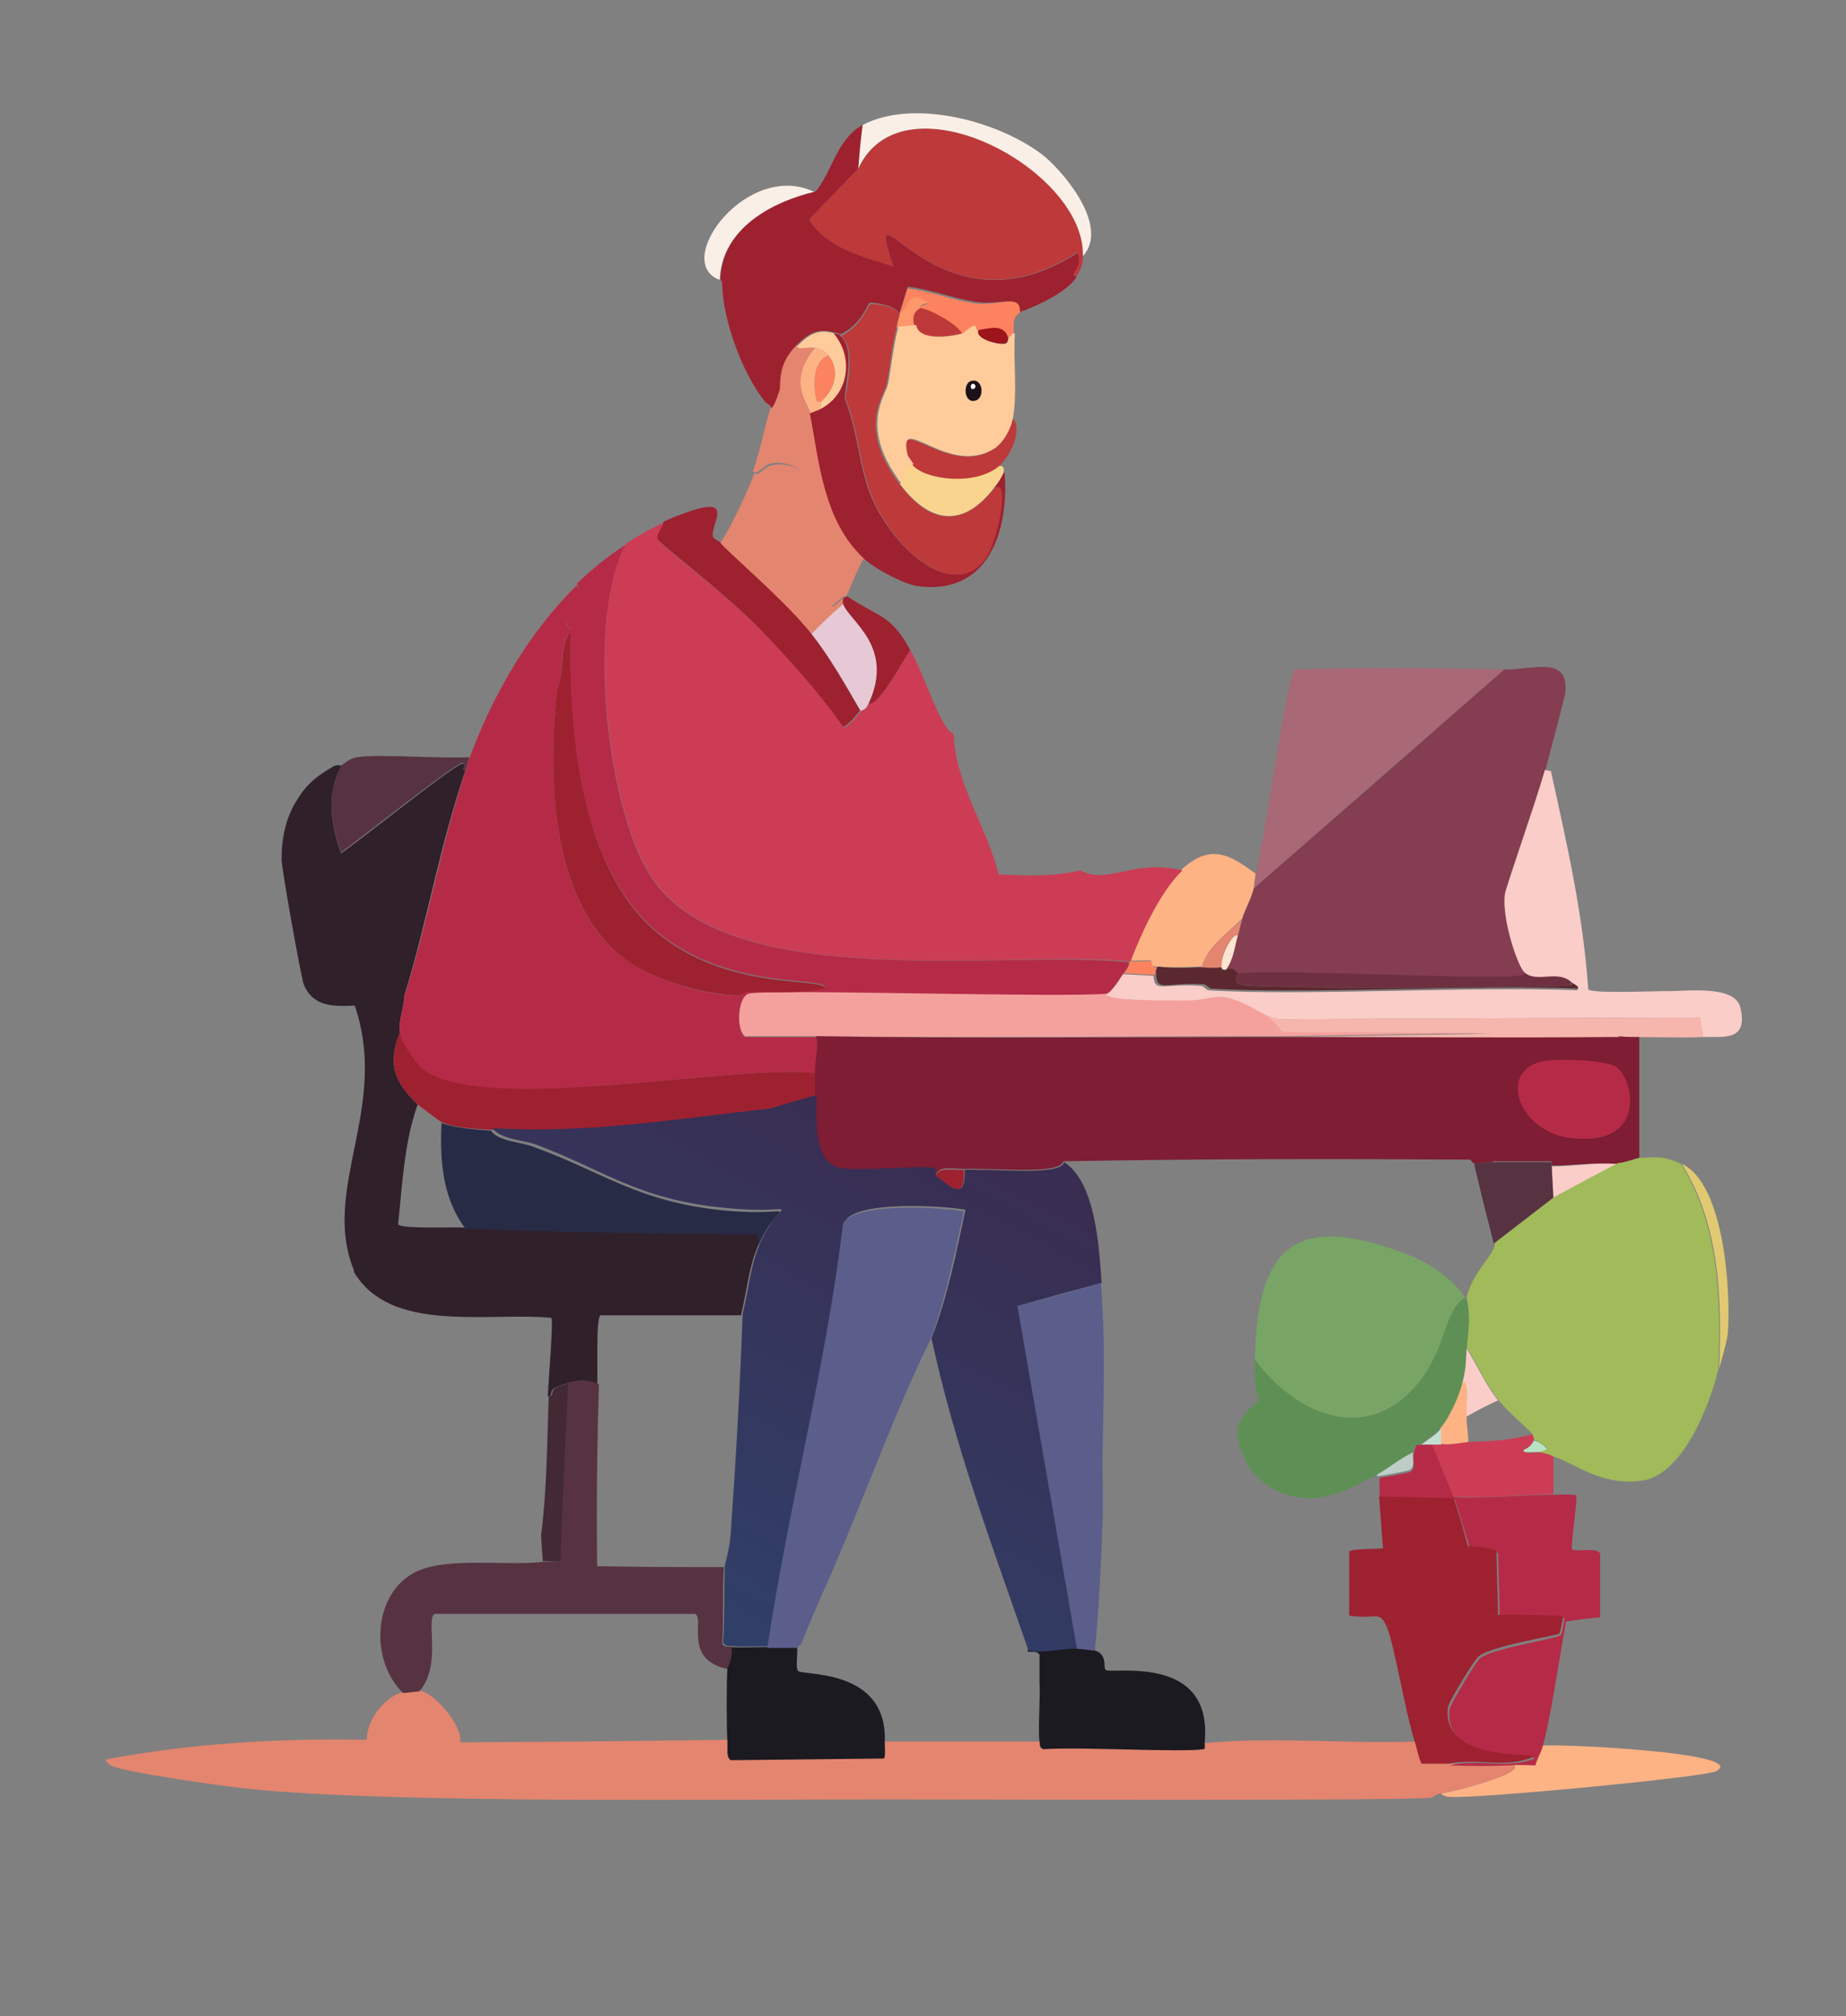 <?xml version="1.0" encoding="utf-8"?>
<!-- Generator: Adobe Illustrator 28.0.0, SVG Export Plug-In . SVG Version: 6.00 Build 0)  -->
<svg version="1.1" id="Layer_1" xmlns="http://www.w3.org/2000/svg" xmlns:xlink="http://www.w3.org/1999/xlink" x="0px" y="0px"
	 viewBox="0 0 217 237" style="enable-background:new 0 0 217 237;" xml:space="preserve">
<rect x="0" y="0" width="217" height="237" fill="#808080" stroke="none"/>
<style type="text/css">
	.st0{display:none;}
	.st1{display:inline;fill:#C3AFB0;}
	.st2{display:inline;fill:#FACDC8;}
	.st3{fill:#FEB384;}
	.st4{fill:#E4856F;}
	.st5{fill:#FACDC8;}
	.st6{fill:#843D51;}
	.st7{fill:#A86876;}
	.st8{fill:#6E3040;}
	.st9{fill:#5B2830;}
	.st10{fill:#F6B6AD;}
	.st11{fill:#573342;}
	.st12{fill:#F4A19E;}
	.st13{fill:#7E1D33;}
	.st14{fill:#B52B47;}
	.st15{fill:#2F202A;}
	.st16{fill:#432934;}
	.st17{fill:#FD8360;}
	.st18{fill:#FCE4D0;}
	.st19{fill:#B7E3C3;}
	.st20{fill:#CC3C55;}
	.st21{fill:#9E2130;}
	.st22{fill:#BECDC6;}
	.st23{fill:#A1BA5A;}
	.st24{fill:#E0C970;}
	.st25{fill:#5E9055;}
	.st26{fill:#C1E0D2;}
	.st27{fill:#78A565;}
	.st28{fill:#FAEFE7;}
	.st29{fill:#1B1A20;}
	.st30{fill:url(#SVGID_1_);}
	.st31{fill:#272B46;}
	.st32{fill:#5B5E8B;}
	.st33{fill:#FFCB9A;}
	.st34{fill:#E7C9D5;}
	.st35{fill:#BE393A;}
	.st36{fill:#F8D48F;}
	.st37{fill:#FE9769;}
	.st38{fill:#9E141B;}
	.st39{fill:#1D1119;}
	.st40{fill:#FFFAFF;}
</style>
<g>
	<g id="Background_00000129195940191903644910000013263600251531519664_" class="st0">
		<path class="st1" d="M231-8.2c0,119.6,0,119.6,0,239.1c-119.6,0-119.6,0-239.1,0c0-119.6,0-119.6,0-239.1
			C111.5-8.2,111.5-8.2,231-8.2z"/>
		<path class="st2" d="M84.8,33.6c0.2,4.2,2.5,10.5,5.1,13.8c-19.9,8.2-37.3,19.5-44.6,40.7c-0.6,0.6-3.7,0.3-5.5,1.1
			c-0.8,0.3-0.8,0.9-0.8,0.9c-1.7,1.1-2.9,2-4,3.7c-1-0.3-2.3,4.3-2.3,5c-0.2,2,0.8,8.3,1.6,10.5c0.1,0.6-0.9,0.2-0.9,0.5
			c-0.1,1.5,1.4,16,1.4,19.8c0.4,2.4,3.4,11.2,5.4,12.4c-0.5,1.9,0.1,7.2,1.4,7.1c0,0.1,0,0.2,0,0.2c0,0.1-0.8,0-0.7,1.1
			c0,0.4,2.4,5.9,2.8,6.5c6.1,10.3,19.6,12.2,20.1,13.3c-0.2,5-0.2,5-0.5,9.9c-1.9-0.9-13-10-15.1-11.9
			c-11.7-10.8-25.1-31.6-26.7-47.5c-1-9.2,0.1-19.1,2.3-28c1.1-4.6,5-12.9,3.3-12.7c3-5.5,3-5.5,6.1-11.1
			C44.8,51.7,63.7,35.9,84.8,33.6z"/>
		<path class="st2" d="M195.5,116.5c-1.2,0-8.3,0.3-8.6-0.4c-0.6-8.8-2.5-17.1-4.4-25.7c-0.4-0.1-0.4-0.1-0.7-0.1
			c0.4-1.5,2.3-8.5,2.3-9c0.4-4.5-4.2-2.6-7.2-2.7c-8.2-0.2-16.4-0.3-24.6,0c-0.1,0.1-0.2,0.8-0.4,1.2c-1.9-3,9.1-1,13.8-1.8
			c-11.8-9.9-30.5-21.3-45.9-23c-1.6-0.2-1.2,0.5-1.5,0.5c-0.1,0-0.2,0-0.2,0c-0.1,0,0.3-0.9-0.7-0.7c1.5-1.1,3-4.5,1.6-5.8
			c0.6-3,0-6.7,0.2-9.8c0.1-0.7-0.2-1.4,0.2-2.1c13.1,1.6,26.3,5,37.5,12.1C179.7,68.5,196.6,84.3,195.5,116.5z"/>
		<path class="st2" d="M63.4,180.3c0,0-0.1,0.3,0.2,0.2c0.1,1.5,0.1,1.5,0.2,3c-4.8,0.5-12.1-0.8-15.6,1.6c-3.5-4.2-8-7.4-11.4-11.6
			c-11.7-14.5-15.8-34.3-16.6-52.5c-0.6-15.4,0.4-26.8,7-41c1.7-0.1-2.1,8.2-3.3,12.7c-2.2,8.9-3.3,18.9-2.3,28
			c1.7,15.9,15,36.7,26.7,47.5C50.4,170.3,61.5,179.4,63.4,180.3z"/>
		<path class="st2" d="M90,47.4c0,0,0.6,0.3,0.7,0.7c-0.8,2.5-1.2,5-2.1,7.5c-0.9,2.4-2.7,6.2-4,8.2c0,0-0.7-0.4-0.7-0.6
			c-0.3-1.8,3.4-5.7-5.8-1.8c-2.2,0.9-2.6,1.3-4.4,2.6c-2.2,1.5-4,2.8-5.8,4.7c-5.6,5.5-9.9,12.9-12.6,20.3
			c-3.6,0.3-10.5-0.4-13.2,0c-0.9,0.1-1.7,0.9-1.8,0.9c-0.2,0.1-0.7-0.2-1.2,0.2c0.1,0,0-0.6,0.8-0.9c1.8-0.8,4.9-0.5,5.5-1.1
			C52.6,66.9,70.1,55.6,90,47.4z"/>
		<path class="st2" d="M41.6,149.4c4.3,7.2,15.7,4.6,23.2,5.4c0.4,0.3-0.3,8.2-0.4,9.3c-0.2,5.4-0.2,10.9-0.9,16.3
			c-0.3,0-0.2-0.2-0.2-0.2c0.2-5,0.2-5,0.5-9.9c-0.5-1.1-14-3-20.1-13.3c-0.4-0.7-2.8-6.2-2.8-6.5C40.8,149.5,41.6,149.5,41.6,149.4
			z"/>
		<path class="st2" d="M35.1,93.9c-1.3,2.2-1.9,4.6-1.9,7.1c0,1.1,2.3,13.9,2.6,14.7c1.1,2.7,3.5,2.6,6,2.5c4.1,12-4,21.5-0.1,31.1
			c-1.3,0.1-1.9-5.2-1.4-7.1c-2-1.2-4.9-10-5.4-12.4c0-3.9-1.5-18.4-1.4-19.8c0-0.3,1,0.2,0.9-0.5c-0.8-2.2-1.8-8.5-1.6-10.5
			C32.8,98.2,34.1,93.5,35.1,93.9z"/>
		<path class="st2" d="M151.8,79.9c-0.8,2.1-3,17.7-4.2,22.9c-3.3-2.5-5.5-3.5-8.6-0.5c-5.9-1.4-8.8,1.8-12,0
			c-3.2,0.8-6.3,0.5-9.6,0.5c-1.4-5.6-5.1-10.6-5.3-16.5c-1.7-0.8-3.2-6.5-5.1-9.9c-2.4-4.2-3.5-3.7-7.5-6.3
			c0.2-0.2,1.5-3.7,2.1-4.4c1.2,1.1,4.8,3.1,6.4,3.3c8.3,1.1,10.6-6.5,10.2-13.3c0.3,0,0-0.6,1.5-0.5c15.4,1.7,34.1,13.1,45.9,23
			C160.9,78.9,149.9,76.8,151.8,79.9z"/>
		<path class="st1" d="M162.1,173.5c-0.1,0.7,0,1.6,0,2.3c0.1,2.1,0.3,4.2,0.5,6.3c-0.5,0-3.8,0-4,0.4c0,3.7,0,3.7,0,7.5
			c3.3,0.5,3.5-0.8,4.4,1.3c0.7,1.6,2.1,10.2,3.3,13.5c-8.2,0.4-16.6-0.6-24.8,0.2c1.1-10.6-10.9-8.1-11.6-8.6
			c-0.3-0.2,0.4-1.9-1.3-2.3c0.5-4.9,0.8-9.8,0.9-14.7c8.3,0.5,16.3-1.4,24.3-3.3c2.8,0,5.6-1.5,7.9-2.8
			C161.9,173.5,161.9,173.5,162.1,173.5z"/>
		<path class="st1" d="M85.5,196.1c-0.1,1.4-0.1,6.8,0,8.4c-15.7,0.1-15.7,0.1-31.4,0.2c0.4-2.1-3.2-5.8-4.8-6.1
			c2.6-3.1,0.6-8.6,1.8-9.1c15.3,0,15.3,0,30.6,0C82.8,190.1,80.2,195,85.5,196.1z"/>
		<path class="st1" d="M122.2,197.8c0.1,2-0.2,6,0,7c-9.1,0-9.1,0-18.2,0c0.4-8.8-9.7-7.8-10.2-8.4c-0.3-0.4,0-2.1-0.1-2.8
			c0.2-0.2,0.2-0.2,0.5-0.5c2.6,2,16.1,6.1,18.1,6.3C116.8,199.8,118.1,197.4,122.2,197.8z"/>
		<path class="st2" d="M173.3,136.8c1.2,4.7,1.2,4.7,2.3,9.3c0.4,1.1-2.8,3.7-3.3,6.5c-0.3,0-0.2-0.2-0.2-0.2
			c-1.8-2.7-5-4.5-8.1-5.6c-12.8-4.6-16.4,0.6-16.7,12.8c0,1.6-0.2,3.3,0.5,4.8c-2.4,2.2-3.2,3.2-1.9,6.4c-3.5-3.4,2.9-6.7,1.1-7.7
			c-0.7-0.4-14.2,0.5-16.3-0.2c-1.5,0.4,0.3,7.8-1.1,8.6c0.1-6.9,0.4-13.9-0.2-20.8c-0.4-4.2-0.8-11.8-4.4-14.2
			c15.9-0.4,31.8-0.3,47.8-0.2C172.8,136.4,173.1,136.8,173.3,136.8z"/>
		<path class="st1" d="M176.1,164.6c1.2,1.5,2.7,2.6,4,4c-2.5,0.7-4.9,0.8-7.5,0.9c0-1-0.2-2-0.2-3
			C174.3,165.6,174.3,165.6,176.1,164.6z"/>
		<path class="st2" d="M87.2,154.6c-0.3,8.6-0.9,17.2-1.4,25.8c-0.1,1.8-0.7,3.7-0.7,3.9c-7.5-0.1-7.5-0.1-14.9-0.1
			c-0.1-7.1,0-14.2,0.2-21.4c0-1.2-0.3-7.9,0.4-8.2C78.9,154.6,78.9,154.6,87.2,154.6z"/>
		<path class="st2" d="M51.9,131.9c-0.2,4.3,0.1,8.8,2.8,12.4c-1.3-0.1-7.6,0.3-7.9-0.4c0.5-4.7,0.7-9.6,2.3-14.1
			C49.3,130,51.7,131.9,51.9,131.9z"/>
		<path class="st2" d="M146,170.9c1.3,3.3,4.4,5.2,7.9,5.1c-8,1.9-16,3.8-24.3,3.3c0.1-2.6,0-5.1,0-7.7c1.3-0.8-0.4-8.3,1.1-8.6
			c2.2,0.7,15.6-0.2,16.3,0.2C148.9,164.3,142.5,167.5,146,170.9z"/>
		<path class="st2" d="M120.8,194.3c0.3,0.1,1-0.3,1.4,0.4c0,1,0,2.1,0,3.2c-4-0.4-5.4,2.1-9.9,1.6c-2-0.2-15.5-4.3-18.1-6.3
			c1.1-2.7,2.3-5.5,3.5-8.2c9.6,0.2,9.6,0.2,19.3,0.5C118.5,187,118.9,193.5,120.8,194.3z"/>
		<path class="st2" d="M120.8,194c0,0.1,0,0.1,0,0.2c-1.9-0.8-2.3-7.2-3.9-8.9c-9.6-0.2-9.6-0.2-19.3-0.5
			c3.9-9.1,7.3-18.6,11.7-27.6C112.1,169.9,116.5,182,120.8,194z"/>
	</g>
	<g>
		<g>
			<path class="st3" d="M169.4,210.8c2.5-0.4,10.8-2.7,8.2-3.5c1-0.1,1.9,0,2.9,0c0.1-0.6,0.7-1.6,0.8-2.1c1.1-0.3,24.7,0.8,20.4,3
				c-1.4,0.7-28.6,3.3-31.3,3C170.4,211.3,169.4,211,169.4,210.8z"/>
			<g>
				<path class="st4" d="M85.5,204.5c0.1,1-0.2,1.9,0.4,2.3c9-0.1,9-0.1,18-0.2c0.2-0.2,0.1-1.5,0.1-1.9c9.1,0,9.1,0,18.2,0
					c0.1,0.3-0.1,0.6,0.4,0.9c4.6-0.3,16.1,0.4,18.9,0c0.2,0,0.1-0.7,0.1-0.7c8.2-0.8,16.6,0.1,24.8-0.2c0.3,0.9,0.4,1.8,0.8,2.6
					c1,0,2.1,0,3.2,0c2,0.1,5.2,0.1,7.2,0c2.7,0.8-5.7,3.1-8.2,3.5c-0.7,0.1-1,0.5-1.1,0.5c-3.2,0.4-55.3,0.2-64.2,0.2
					c-19.3,0-57.5,0.5-74.5-1.2c-2.4-0.2-15.3-2-16.6-2.8c-0.3-0.2-0.7-0.6-0.5-0.7c10.1-1.9,20.3-2.5,30.6-2.3
					c0-2.3,2.1-5.1,4.3-5.6c0.2,0,1.8-0.2,1.9-0.2c1.6,0.2,5.1,4,4.8,6.1C69.8,204.7,69.8,204.7,85.5,204.5z"/>
				<path class="st4" d="M48.1,199.9c5.8-0.8,6.3,8.8,1.2,9.1C43.9,209.3,42.9,200.6,48.1,199.9z"/>
			</g>
		</g>
		<path class="st5" d="M190.1,136.8c-3.7,2-3.7,2-7.5,4c-0.1-1.9-0.1-1.9-0.2-3.7C185,137.1,187.6,136.6,190.1,136.8z"/>
		<g>
			<path class="st6" d="M181.7,90.4c-1,3.6-4.6,13.8-4.7,14.6c-0.4,2.8,1.5,8.5,2.3,9.2c-0.5,0,0.2,0.4-0.1,0.5
				c-3.2,0.6-27.2-0.7-33.7-0.2c-0.5-0.7-0.7-0.4-1.4-0.5c0.9-1.2,1-2.6,1.4-4c0.2-0.6,0.3-1.3,0.5-1.9c0.4-1.3,1.1-2.4,1.4-3.7
				c14.7-12.8,14.7-12.8,29.4-25.7c3,0.1,7.7-1.8,7.2,2.7C184,81.8,182.1,88.8,181.7,90.4z"/>
			<path class="st7" d="M176.8,78.7c-14.7,12.8-14.7,12.8-29.4,25.7c0.1-0.3,0.1-1,0.2-1.6c1.2-5.2,3.4-20.8,4.2-22.9
				c0.1-0.4,0.2-1.1,0.4-1.2C160.4,78.4,168.6,78.5,176.8,78.7z"/>
			<path class="st8" d="M185,115.3c-0.8-0.1-0.1,0.4-0.4,0.5c-1.6,0.3-29.3,0.4-33.2,0.2c-5-0.2-6.9,0.1-6-1.6
				c6.6-0.5,30.6,0.9,33.7,0.2c0.3-0.1-0.4-0.4,0.1-0.5C180.9,115.5,183.3,113.7,185,115.3z"/>
			<path class="st9" d="M141.3,113.7c1.5,0.1,2.2,0,2.3,0c0,0-0.2,0.2,0.5,0.2c0.7,0,0.9-0.2,1.4,0.5c-1,1.8,1,1.4,6,1.6
				c3.8,0.2,31.5,0.1,33.2-0.2c0.3-0.1-0.5-0.6,0.4-0.5c0.2,0.2,0.9,0.4,0.6,0.9c-12.6-0.5-32.1,0.7-43.4,0c0,0-0.7-0.5-0.7-0.5
				c-4.5-0.3-5.6,1-5.7-1.2c0-0.4,0-0.6,0.2-0.9C138.4,113.9,140.8,113.7,141.3,113.7z"/>
		</g>
		<g>
			<path class="st5" d="M195.5,116.5c2.3,0.1,8.5-0.9,9.1,2c0.9,4-2.1,3.3-4.4,3.4c-0.2-1.2-0.2-1.2-0.4-2.3
				c-24.8,0.1-24.8,0.1-49.5,0.2c-0.9-0.2-0.9-0.2-1.8-0.5c-6-3.4-5.1-1.5-9.7-1.6c-3.2-0.1-9.5-0.1-8.8-0.9
				c0.5-0.1,1.5-1.8,1.9-2.3c1.9,0.1,1.9,0.1,3.7,0.2c0.1,2.1,1.2,0.8,5.7,1.2c0,0,0.7,0.5,0.7,0.5c11.3,0.7,30.8-0.5,43.4,0
				c0.4-0.5-0.4-0.7-0.6-0.9c-1.7-1.6-4.1,0.1-5.6-1.2c-0.8-0.7-2.7-6.4-2.3-9.2c0.1-0.8,3.7-11,4.7-14.6c0.4,0.1,0.4,0.1,0.7,0.1
				c1.9,8.6,3.8,16.9,4.4,25.7C187.2,116.8,194.3,116.5,195.5,116.5z"/>
			<path class="st10" d="M200.2,121.9c-2.5,0.1-5,0-7.5,0c-0.8,0-1.6,0-2.3,0c-13.2,0.1-26.3,0-39.5,0c12.1-0.2,12.1-0.2,24.3-0.4
				c-12.2-0.1-12.2-0.1-24.4-0.1c-0.7-0.7-1.4-1.6-2.2-2.1c0.9,0.2,0.9,0.2,1.8,0.5c24.8-0.1,24.8-0.1,49.5-0.2
				C200,120.7,200,120.7,200.2,121.9z"/>
			<path class="st11" d="M175.4,136.6c2.3,0,4.6,0,6.9,0c0.2,0,0.1,0.5,0.1,0.5c0.1,1.9,0.1,1.9,0.2,3.7c-3.5,2.7-3.5,2.7-7,5.4
				c-1.2-4.7-1.2-4.7-2.3-9.3C173.4,136.8,173.6,136.6,175.4,136.6z"/>
			<path class="st12" d="M130.1,116.7c-0.7,0.9,5.6,0.9,8.8,0.9c4.6,0.1,3.7-1.8,9.7,1.6c0.8,0.5,1.6,1.4,2.2,2.1
				c12.2,0.1,12.2,0.1,24.4,0.1c-12.1,0.2-12.1,0.2-24.3,0.4c-18.3,0-36.6,0.2-54.9,0c-2.8,0-5.6,0-8.4,0c-1.2-0.8-1-4.7,0.4-5.1
				C90,116.1,124.5,117.2,130.1,116.7z"/>
			<g>
				<path class="st13" d="M150.9,121.9c13.2,0,26.3,0.1,39.5,0c0,0.2,0.1,0.4-0.1,0.5c-1.5,0.3-11.7-0.3-14.9,0
					c0.1,7.1,0.1,7.1,0.1,14.2c-1.8,0-2,0.2-2.1,0.2c-0.3,0-0.5-0.5-0.6-0.5c-15.9-0.1-31.8-0.1-47.8,0.2c-0.4,1.6-7.5,0.8-11.7,0.9
					c-1.4,0-2.9-0.4-3.3,0.7c0,0,0.1-0.6-0.4-0.7c-1.1-0.4-9,0.4-11,0c-3.4-0.7-2.9-5.8-2.9-8.6c0-0.9,0-1.9,0-2.8
					c0-1.3,0.5-2.8,0.2-4.2C114.3,122.1,132.6,121.9,150.9,121.9z"/>
				<g>
					<path class="st13" d="M192.7,121.9c0,7.1,0,7.1,0,14.2c-0.4,0-1.8,0.6-2.6,0.7c-2.6-0.2-5.2,0.2-7.7,0.2c0,0,0.1-0.5-0.1-0.5
						c-2.3,0-4.6,0-6.9,0c-0.1-7.1-0.1-7.1-0.1-14.2c3.3-0.3,13.5,0.3,14.9,0c0.2,0,0.1-0.3,0.1-0.5
						C191.2,121.9,191.9,121.9,192.7,121.9z"/>
					<path class="st14" d="M181.6,124.7c1.5-0.3,7.2-0.1,8.4,0.7c2.1,1.5,3.6,9.3-5.1,8.4C178.4,133.2,175.9,125.6,181.6,124.7z"/>
				</g>
			</g>
		</g>
		<g>
			<path class="st15" d="M54.7,90.6c-3,8.7-4.5,17.8-7.2,26.5c0,1.5-0.7,2.7-0.5,4.3c-1.5,3.6-0.6,5.9,2.1,8.4
				c-1.6,4.5-1.8,9.4-2.3,14.1c0.3,0.6,6.7,0.3,7.9,0.4c11.5,0.5,23,0.6,34.4,0.7c0.1,0.6,0.1,0.6,0.1,1.2c-1.2,2.7-1.4,5.6-2.1,8.4
				c-8.2,0-8.2,0-16.5,0c-0.6,0.3-0.3,7-0.4,8.2c-1.2-0.7-2.2-0.6-3.5-0.2c-2.9,0.8-1.3,1.2-2.3,1.6c0-1.2,0.7-9.1,0.4-9.3
				c-7.5-0.7-18.9,1.9-23.2-5.4c0-0.1,0-0.2,0-0.2c-3.9-9.6,4.2-19.1,0.1-31.1c-2.4,0.1-4.9,0.2-6-2.5c-0.3-0.8-2.6-13.6-2.6-14.7
				c0-2.5,0.5-5,1.9-7.1c1.1-1.8,2.3-2.7,4-3.7c0.5-0.4,1-0.2,1.2-0.2c-1.9,3.1-1.3,7-0.1,10.3c1.8-1.2,13.4-10.5,14.2-10.5
				C55,89.6,54.1,90.5,54.7,90.6z"/>
			<g>
				<path class="st11" d="M70.4,162.7c-0.2,7.1-0.3,14.2-0.2,21.4c7.5,0.1,7.5,0.1,14.9,0.1c-0.2,2.7,0,6.2-0.2,9
					c0.3,0.5,0.7,0.3,1.2,0.4c0.2,1.2-0.5,2.4-0.5,2.6c-5.4-1.1-2.7-6-3.9-6.5c-15.3,0-15.3,0-30.6,0c-1.1,0.5,0.9,6-1.8,9.1
					c-0.1,0-1.7,0.2-1.9,0.2c-3.7-3.5-3.7-10.8,0.7-13.8c3.5-2.4,10.9-1.1,15.6-1.6c0.5-0.1,1.9,0.2,2.1-0.4
					c0.5-10.3,0.5-10.3,0.9-20.7C68.2,162.2,69.1,162.1,70.4,162.7z"/>
				<path class="st16" d="M63.8,183.5c-0.1-1.5-0.1-1.5-0.2-3c0.7-5.4,0.7-10.9,0.9-16.3c1-0.4-0.5-0.9,2.3-1.6
					c-0.5,10.3-0.5,10.3-0.9,20.7C65.7,183.7,64.4,183.5,63.8,183.5z"/>
			</g>
			<path class="st11" d="M55.2,89c-0.2,0.5-0.3,1.1-0.5,1.6c-0.6-0.1,0.3-1-0.4-0.9c-0.9,0.1-12.5,9.3-14.2,10.5
				c-1.2-3.3-1.8-7.1,0.1-10.3c0.1,0,0.9-0.8,1.8-0.9C44.7,88.6,51.6,89.2,55.2,89z"/>
		</g>
		<g>
			<path class="st17" d="M136,113.7c-0.2,0.3-0.2,0.5-0.2,0.9c-1.9-0.1-1.9-0.1-3.7-0.2c0.3-0.4,0.7-0.8,0.7-1.4c0.1,0,0.2,0,0.2,0
				c0.8,0.1,1.6-0.1,2.5,0C135.6,113.5,135.3,113.7,136,113.7z"/>
			<path class="st3" d="M147.6,102.7c-0.1,0.6-0.2,1.4-0.2,1.6c-0.3,1.3-1,2.4-1.4,3.7c-1.6,1.6-4.1,3.3-4.7,5.6
				c-0.6,0-2.9,0.2-5.4,0c-0.7,0-0.3-0.2-0.6-0.7c-0.8-0.1-1.6,0.1-2.5,0c1.2-3.4,3.5-8.2,6.1-10.7
				C142.2,99.2,144.4,100.3,147.6,102.7z"/>
			<path class="st4" d="M145.5,110c-0.6-0.5-2.1,2.3-1.9,3.7c-0.1,0-0.8,0.1-2.3,0c0.5-2.3,3-4,4.7-5.6
				C145.8,108.7,145.7,109.4,145.5,110z"/>
			<path class="st18" d="M145.5,110c-0.4,1.4-0.5,2.8-1.4,4c-0.6,0-0.4-0.2-0.5-0.2C143.4,112.3,145,109.5,145.5,110z"/>
		</g>
		<g>
			<path class="st5" d="M176.1,164.6c-1.9,0.9-1.9,0.9-3.7,1.9c-0.1-2.2,0.3-4.2-0.5-4c0.5-1.9,0.3-2.6,0.5-4
				C173.7,160.6,174.6,162.7,176.1,164.6z"/>
			<path class="st19" d="M181,170.7c-0.4-0.1-1.7,0.1-1.9-0.1c-0.2-0.3,0.7-0.2,1.2-1.3c0.1,0.1,1,0.2,1.6,1.1
				C181.5,170.5,181.5,170.5,181,170.7z"/>
			<g>
				<path class="st14" d="M167,169.8c0.7,0,0.7,0,1.4,0c1.2,3,1.2,3,2.5,6.1c0.8,0.4,10-0.3,11.8-0.2c0.4,0,2.4-0.1,2.6,0.1
					c0.1,1-0.7,6-0.5,6.3c0.3,0.4,2.9-0.3,3.3,0.5c0,3.7,0,3.7,0,7.5c-2,0.2-2,0.2-4,0.5c-0.7,3.7-1.9,11.9-2.8,14.8
					c-0.1,0.5-0.7,1.5-0.8,2.1c-1,0-2-0.1-2.9,0c-2,0.1-5.2,0.1-7.2,0c3.3-0.8,6.9,0.5,10-0.8c0-0.7-10.8,0.7-10-5.8
					c0.1-0.6,3.1-5.6,3.6-6c1.6-1.2,9.1-2.3,9.5-2.7c0.1-0.1,0.4-1.9,0.4-2c-0.3-0.2-6.6-0.2-7.6-0.2c-0.1-3.7-0.1-3.7-0.2-7.4
					c-0.1-0.3-2.8-0.6-3.3-0.6c-0.9-2.9-0.9-2.9-1.8-5.8c-4.4-0.1-4.4-0.1-8.8-0.2c0-0.7-0.1-1.6,0-2.3c0.2,0,3.5-0.6,3.6-0.7
					c0.7-0.4,0.2-1.5,0.4-2.1C166.5,169.2,166.7,170,167,169.8z"/>
				<path class="st20" d="M180.1,168.6c0.3,0.3,0.2,0.7,0.2,0.7c-0.5,1.1-1.4,1-1.2,1.3c0.2,0.3,1.5,0.1,1.9,0.1
					c1.5,0.2,1.5,0.4,1.6,0.5c0,2.2,0,2.2,0,4.4c-1.8,0-11,0.7-11.8,0.2c-1.2-3-1.2-3-2.5-6.1c0.5,0,0.5,0,0.9,0
					c1.1,0.2,2.2-0.2,3.3-0.2C175.2,169.4,177.6,169.3,180.1,168.6z"/>
				<path class="st21" d="M170.3,207.3c-1,0-2.1,0-3.2,0c-0.4-0.8-0.5-1.7-0.8-2.6c-1.1-3.4-2.5-11.9-3.3-13.5c0.5-0.1,0-1,0.4-1.2
					c0.5-0.4,11.2-0.3,12.7-0.2c1,0,7.3,0,7.6,0.2c0.1,0-0.3,1.9-0.4,2c-0.4,0.3-7.9,1.4-9.5,2.7c-0.5,0.4-3.5,5.3-3.6,6
					c-0.7,6.5,10.1,5.2,10,5.8C177.2,207.9,173.6,206.6,170.3,207.3z"/>
				<path class="st21" d="M176.1,189.8c-1.6,0-12.2-0.1-12.7,0.2c-0.3,0.2,0.1,1.1-0.4,1.2c-0.9-2-1.1-0.8-4.4-1.3
					c0-3.7,0-3.7,0-7.5c0.1-0.4,3.5-0.3,4-0.4c3.3-0.1,6.6,0.1,9.9,0.2c0.2,0,0.1-0.5,0.1-0.5c0.5,0,3.1,0.3,3.3,0.6
					C176,186.2,176,186.2,176.1,189.8z"/>
				<path class="st21" d="M172.6,181.9c0,0,0.1,0.5-0.1,0.5c-3.3-0.1-6.6-0.3-9.9-0.2c-0.2-2.1-0.3-4.2-0.5-6.3
					c4.4,0.1,4.4,0.1,8.8,0.2C171.8,179,171.8,179,172.6,181.9z"/>
			</g>
			<path class="st22" d="M166.1,170.7c-0.1,0.6,0.3,1.7-0.4,2.1c-0.2,0.1-3.4,0.7-3.6,0.7c-0.2,0-0.3,0-0.2-0.2
				C163.3,172.5,164.6,171.4,166.1,170.7z"/>
			<path class="st3" d="M172.4,166.5c0,1,0.2,2,0.2,3c-1.1,0.1-2.2,0.4-3.3,0.2c0-0.9,0-0.9,0-1.9c1-1.1,2.2-3.9,2.6-5.4
				C172.7,162.3,172.3,164.2,172.4,166.5z"/>
			<g>
				<g>
					<path class="st23" d="M192.7,136.1c2.3-0.1,3-0.2,4.9,0.7c4.5,7.3,4.7,15.8,4.4,24.1c-0.9,4-4.1,12.3-8.8,13.1
						c-4.9,0.8-8-2-10.6-2.8c-0.1,0-0.1-0.2-1.6-0.5c0.5-0.2,0.5-0.2,0.9-0.4c-0.6-0.8-1.6-1-1.6-1.1c0,0,0-0.4-0.2-0.7
						c-1.3-1.3-2.8-2.5-4-4c-1.5-1.9-2.4-4-3.7-6.1c0.2-1.9,0.5-3.9,0-5.8c0.5-2.9,3.6-5.5,3.3-6.5c3.5-2.7,3.5-2.7,7-5.4
						c3.7-2,3.7-2,7.5-4C190.9,136.7,192.3,136.2,192.7,136.1z"/>
					<path class="st24" d="M202.1,160.9c0.3-8.3,0.1-16.8-4.4-24.1c5,2.3,5.8,15,5.4,20C202.9,158.2,202.4,159.6,202.1,160.9z"/>
				</g>
				<g>
					<path class="st25" d="M172.2,152.5c0,0-0.1,0.3,0.2,0.2c0.5,1.9,0.2,3.9,0,5.8c-0.1,1.4,0,2.1-0.5,4c-0.3,1.5-1.6,4.3-2.6,5.4
						c-0.6,0.7-1.6,1.2-2.3,1.9c-0.3,0.3-0.6-0.6-0.9,0.9c-1.5,0.7-2.8,1.8-4.2,2.6c-2.4,1.3-5.2,2.8-7.9,2.8
						c-3.5,0-6.6-1.9-7.9-5.1c-1.3-3.3-0.6-4.2,1.9-6.4c-0.6-1.5-0.5-3.2-0.5-4.8c4.9,6.4,13.1,10.1,19.1,2.9
						C169.9,158.6,169.7,154.1,172.2,152.5z"/>
					<path class="st26" d="M169.4,169.8c-0.5,0-0.5,0-0.9,0c-0.7,0-0.7,0-1.4,0c0.7-0.6,1.7-1.1,2.3-1.9
						C169.4,168.8,169.4,168.8,169.4,169.8z"/>
					<path class="st27" d="M172.2,152.5c-2.5,1.6-2.2,6.2-5.6,10.2c-6.1,7.2-14.3,3.5-19.1-2.9c0.3-12.2,3.9-17.4,16.7-12.8
						C167.1,147.9,170.4,149.8,172.2,152.5z"/>
				</g>
			</g>
		</g>
		<g>
			<path class="st28" d="M95.8,22.6c-5.1,1.2-11,4.3-11.2,10.3C78.9,30.8,87.9,18.7,95.8,22.6z"/>
			<g>
				<path class="st29" d="M90.2,193.6c1.2,0,2.3,0,3.5,0c0.1,0.7-0.2,2.4,0.1,2.8c0.5,0.6,10.6-0.4,10.2,8.4c0,0.4,0.1,1.7-0.1,1.9
					c-9,0.1-9,0.1-18,0.2c-0.6-0.4-0.3-1.4-0.4-2.3c-0.1-1.6-0.1-7,0-8.4c0-0.1,0.7-1.4,0.5-2.6C86.7,193.7,89.2,193.6,90.2,193.6z"
					/>
				<path class="st29" d="M128.7,194c1.6,0.5,0.9,2.1,1.3,2.3c0.7,0.5,12.7-2,11.6,8.6c0,0,0.1,0.7-0.1,0.7
					c-2.8,0.4-14.3-0.3-18.9,0c-0.5-0.3-0.3-0.6-0.4-0.9c-0.2-1,0.1-5,0-7c0-1,0-2.1,0-3.2c-0.4-0.6-1.1-0.2-1.4-0.4
					c0-0.1,0-0.1,0-0.2c1.9,0.3,4-0.3,5.8-0.2C126.9,193.8,128.6,194,128.7,194z"/>
			</g>
			<g>
				<path class="st14" d="M73.6,64c-4.8,8.7-2.3,31.9,3.3,39.6c9.5,13.2,41.3,8,55.8,9.5c0,0.6-0.4,1-0.7,1.4
					c-0.3,0.5-1.4,2.2-1.9,2.3c-5.6,0.5-40.1-0.6-42.1,0c-1.3,0.4-1.5,4.3-0.4,5.1c-2.1-0.3-0.7-3.4-0.9-4.9c0.6,0,1-0.5,1.1-0.5
					c3,0,6.2,0.3,9.2-0.4c-0.1-1.4-10.8,0.4-19.3-6.2c-9.6-7.5-11-24.5-10.6-35.7c0-0.6-0.6-0.6-0.5-1.3c0.6-1.6,2-3.3,1.2-4.3
					C69.7,66.8,71.4,65.4,73.6,64z"/>
				<path class="st14" d="M67.1,74.3c-1.6,1.7-0.6,4.3-1.6,6.7c-1.1,9.9-0.9,25,7.8,31.6c3.3,2.5,9.3,4.4,13.4,4.4
					c0.2,1.5-1.1,4.6,0.9,4.9c2.8,0,5.6,0,8.4,0c0.2,1.4-0.2,2.9-0.2,4.2c-9.7-1-38.7,4.9-45.9-0.2c-1-0.7-2.8-3.3-2.9-4.4
					c-0.2-1.6,0.5-2.8,0.5-4.3c2.8-8.7,4.3-17.8,7.2-26.5c0.2-0.5,0.3-1.1,0.5-1.6c2.7-7.4,7-14.8,12.6-20.3c0.9,1-0.6,2.7-1.2,4.3
					C66.5,73.6,67.1,73.6,67.1,74.3z"/>
				<path class="st21" d="M95.8,126.1c0,0.9,0,1.9,0,2.8c-2.7,0.8-2.7,0.8-5.5,1.6c-10.8,1.2-21.6,3-32.6,2.3
					c-1.7-0.1-4.2-0.2-5.8-0.9c-0.2-0.1-2.6-1.9-2.8-2.1c-2.7-2.5-3.6-4.8-2.1-8.4c0.2,1.1,1.9,3.7,2.9,4.4
					C57.1,131,86.1,125.1,95.8,126.1z"/>
				<path class="st20" d="M78.1,61.4c0,0.6-0.9,1.5-0.7,2c0.2,0.8,6.9,5.5,11.9,10.5c3.6,3.6,7,7.4,9.9,11.6c0.4,0.1,1.7-1.5,2-1.9
					c0.3-0.3,0.5,0.1,0.9-0.9c1.1,0.4,3.6-4.3,4.9-6.3c1.9,3.4,3.5,9.2,5.1,9.9c0.2,5.8,3.9,10.9,5.3,16.5c3.3,0.1,6.3,0.3,9.6-0.5
					c3.2,1.8,6.1-1.4,12,0c-2.6,2.5-4.8,7.3-6.1,10.7c-0.1,0-0.2,0-0.2,0c-14.5-1.4-46.3,3.8-55.8-9.5c-5.5-7.6-8.1-30.9-3.3-39.6
					C75.5,62.7,75.9,62.4,78.1,61.4z"/>
				<path class="st21" d="M84.6,63.7c0.6,0.8,7.6,6.7,10.7,10.7c2.2,2.8,4,6,5.8,9.1c-0.3,0.4-1.6,2-2,1.9c-2.9-4.1-6.4-8-9.9-11.6
					c-5-5-11.7-9.8-11.9-10.5c-0.2-0.5,0.7-1.4,0.7-2c9.3-4,5.5,0,5.8,1.8C83.9,63.3,84.6,63.7,84.6,63.7z"/>
				<path class="st21" d="M107,76.4c-1.3,2-3.8,6.7-4.9,6.3c3.1-6.6-2.2-9.6-3-11.7c-0.1-0.1,0-0.5,0-0.7c0,0,0.5-0.2,0.5-0.2
					C103.5,72.7,104.7,72.2,107,76.4z"/>
				<path class="st21" d="M86.7,117c-4.1-0.1-10.2-1.9-13.4-4.4c-8.7-6.7-8.9-21.7-7.8-31.6c1-2.4,0.1-5,1.6-6.7
					c-0.3,11.2,1,28.2,10.6,35.7c8.4,6.6,19.2,4.8,19.3,6.2c-3,0.6-6.2,0.4-9.2,0.4C87.7,116.5,87.3,117,86.7,117z"/>
			</g>
			<g>
				<linearGradient id="SVGID_1_" gradientUnits="userSpaceOnUse" x1="108.46" y1="132.643" x2="79.694" y2="186.9">
					<stop  offset="0" style="stop-color:#392D52"/>
					<stop  offset="1" style="stop-color:#303F68"/>
				</linearGradient>
				<path class="st30" d="M110.1,138.2c1.5,1,3.4,3.3,3.3-0.7c4.2-0.1,11.3,0.7,11.7-0.9c3.7,2.4,4.1,10,4.4,14.2
					c-4.9,1.3-4.9,1.3-9.8,2.7c3.5,20.1,3.5,20.1,7,40.3c-1.8-0.1-4,0.6-5.8,0.2c-4.2-12.1-8.7-24.1-11.4-36.7
					c1.9-4.9,2.9-10,4-15.1c-2.7-0.5-12.9-1.1-14.2,1.4c-1.9,16.8-6.4,33.2-8.9,49.9c-1,0-3.5,0.1-4.2,0c-0.4-0.1-0.8,0.2-1.2-0.4
					c0.2-2.8,0.1-6.3,0.2-9c0-0.2,0.6-2.1,0.7-3.9c0.6-8.6,1.1-17.2,1.4-25.8c0.7-2.8,0.9-5.7,2.1-8.4c2.6-5.8,5.3-3.1-3.9-4
					c-10.4-0.9-14.5-4.5-22.6-7.5c-1.5-0.5-4.1-0.6-5-1.9c11,0.7,21.7-1.1,32.6-2.3c2.7-0.8,2.7-0.8,5.5-1.6c0,2.8-0.5,8,2.9,8.6
					c1.9,0.4,9.9-0.4,11,0C110.1,137.7,110,138.2,110.1,138.2z"/>
				<path class="st31" d="M57.7,132.9c0.9,1.3,3.5,1.3,5,1.9c8.1,2.9,12.2,6.5,22.6,7.5c9.2,0.8,6.4-1.8,3.9,4
					c-0.1-0.6-0.1-0.6-0.1-1.2c-11.5-0.1-23-0.2-34.4-0.7c-2.7-3.6-3-8-2.8-12.4C53.5,132.6,56.1,132.8,57.7,132.9z"/>
				<path class="st32" d="M129.4,150.8c0.6,6.9,0.3,13.9,0.2,20.8c0,2.6,0.1,5.1,0,7.7c-0.2,4.9-0.4,9.8-0.9,14.7
					c-0.1,0-1.8-0.2-2.1-0.2c-3.5-20.1-3.5-20.1-7-40.3C124.5,152.2,124.5,152.2,129.4,150.8z"/>
				<path class="st32" d="M109.4,157.4c-4.4,9-7.7,18.4-11.7,27.6c-1.2,2.7-2.4,5.4-3.5,8.2c-0.2,0.2-0.2,0.2-0.5,0.5
					c-1.2,0-2.3,0-3.5,0c2.5-16.7,6.9-33.1,8.9-49.9c1.4-2.5,11.6-1.9,14.2-1.4C112.2,147.4,111.2,152.5,109.4,157.4z"/>
				<path class="st21" d="M113.3,137.5c0.2,4-1.8,1.7-3.3,0.7C110.4,137.1,111.9,137.6,113.3,137.5z"/>
			</g>
			<g>
				<path class="st4" d="M95.8,40.9c-3.4,4.2-0.7,6.6-0.5,7.7c1.1,5.7,1.7,12.7,6.3,17c-0.6,0.7-1.9,4.2-2.1,4.4
					c0,0-0.4,0.2-0.5,0.2c-2.4,2.4-0.7-0.4-0.7-0.6c0.4-4.4-1.3-16.4-7.8-15.1c-0.7,0.2-1.5,1.4-2,0.9c0.9-2.5,1.3-5,2.1-7.5
					c0-0.1,0.3,0.1,0.9-2c0.3-0.9-0.4-3,2.1-5.5C93.8,41.1,95,40.7,95.8,40.9z"/>
				<path class="st33" d="M98.1,39.2c2.4,2.7,1.8,7.2-1.6,8.9c-0.5,0,0.2-0.3,0-0.9c1.6-1.4,2.3-3.6,0.9-5.4c-0.4-0.5-1-0.8-1.6-0.9
					c-0.8-0.2-2,0.3-2.1-0.2C95.1,39.3,96.2,38.6,98.1,39.2z"/>
				<path class="st4" d="M99.1,70.3c0,0.2-0.1,0.6,0,0.7c-1.9,1.8-1.9,1.8-3.7,3.5c-3.2-4-10.2-9.9-10.7-10.7c1.3-2,3.1-5.8,4-8.2
					c0.5,0.5,1.2-0.8,2-0.9c6.5-1.4,8.2,10.7,7.8,15.1C98.4,69.9,96.7,72.7,99.1,70.3z"/>
				<path class="st3" d="M97.4,41.8c-1.9,0.6-1.8,3.6-1.4,5.3c0,0.2,0.5,0.1,0.5,0.1c0.2,0.6-0.5,0.9,0,0.9
					c-0.4,0.2-0.8,0.3-1.2,0.5c-0.2-1.1-2.9-3.6,0.5-7.7C96.4,41,97,41.3,97.4,41.8z"/>
				<path class="st17" d="M96.5,47.2c0,0-0.4,0.1-0.5-0.1c-0.4-1.6-0.5-4.7,1.4-5.3C98.8,43.6,98.1,45.7,96.5,47.2z"/>
			</g>
			<path class="st34" d="M99.1,71c0.8,2.1,6.1,5,3,11.7c-0.5,1-0.7,0.6-0.9,0.9c-1.8-3.1-3.6-6.3-5.8-9.1
				C97.2,72.7,97.2,72.7,99.1,71z"/>
			<g>
				<g>
					<path class="st35" d="M127.3,30.1c0,1-0.2,1.4-0.7,2.3c-1.1-0.3,0.8-0.9,0.1-2.8C110,40.5,101.2,19.6,105,31.3
						c-3.6-1.1-7.8-2-9.9-5.5c2.9-3,2.9-3,5.8-6C106.2,8.5,127.6,19.9,127.3,30.1z"/>
					<path class="st21" d="M101.4,14.7c-0.2,2.6-0.2,2.6-0.5,5.1c-2.9,3-2.9,3-5.8,6c2.1,3.4,6.3,4.4,9.9,5.5
						c-3.8-11.7,5,9.2,21.7-1.6c0.7,1.9-1.2,2.5-0.1,2.8c-1.1,1.8-4.7,3.5-6.8,4.2c0.2-2.2-2.1-0.8-5-1.2c-2.7-0.4-5.4-1.5-8.1-1.8
						c-0.3,1-0.6,1.9-0.9,2.9c-0.1,0.2-0.1,0.6-0.2,0.9c0.8-1.6-3.2-2-3.4-1.9c-0.2,0.1-0.9,2.5-3.4,3.7c-0.3-0.2-0.5-0.2-0.7-0.2
						c-1.9-0.6-3.1,0.1-4.4,1.4c-2.5,2.5-1.8,4.6-2.1,5.5c-0.7,2.1-0.9,1.9-0.9,2c-0.1-0.4-0.7-0.7-0.7-0.7c-2.7-3.3-5-9.6-5.1-13.8
						c0-0.5-0.2-0.5-0.2-0.7c0.2-6,6.1-9.1,11.2-10.3C97.8,20.2,98.4,16.3,101.4,14.7z"/>
					<path class="st28" d="M127.3,30.1c0.3-10.2-21.2-21.6-26.4-10.3c0.2-2.6,0.2-2.6,0.5-5.1c6-3.2,16.3-0.4,21.4,3.7
						C125.6,20.8,130.3,26.8,127.3,30.1z"/>
				</g>
				<path class="st21" d="M98.8,39.5c1.7,1.4,0.6,5.4,0.5,7.4c1.5,3.6,1.6,7.6,3,11.2c2.3,5.9,9.6,12.9,13.5,7.5
					c1.4-2,3-9.9,0.9-8.1c0.5-0.6,0.9-1.2,1.2-1.9c0,0,0.1,0,0.2,0c0.5,6.8-1.9,14.4-10.2,13.3c-1.6-0.2-5.2-2.1-6.4-3.3
					c-4.7-4.4-5.2-11.3-6.3-17c0.4-0.2,0.8-0.3,1.2-0.5c3.4-1.7,4-6.1,1.6-8.9C98.4,39.3,98.6,39.2,98.8,39.5z"/>
				<path class="st35" d="M105.6,37.6c-0.1,0.3-0.2,0.6-0.2,0.9c-0.6,2.2-0.7,4.4-1.2,6.7c-0.3,1.5-3.5,5,1.6,11.8
					c3.4,4.5,7.2,5.2,11,0.5c2.1-1.8,0.5,6.1-0.9,8.1c-3.9,5.4-11.2-1.5-13.5-7.5c-1.4-3.6-1.5-7.6-3-11.2c0.2-1.9,1.2-6-0.5-7.4
					c2.5-1.3,3.1-3.6,3.4-3.7C102.4,35.6,106.5,36,105.6,37.6z"/>
				<g>
					<path class="st17" d="M119.9,36.7c-0.2,0.2-0.2,0.2-0.5,0.5c-0.4,0.7-0.2,1.4-0.2,2.1c-0.4-0.1-0.5,0.2-0.7,0.5
						c-0.5-1.7-2.4-1-3.5-0.9c-0.3,0-0.1-0.6-0.6-0.5c-0.5,0.2-1,0.8-1.3,0.9c-0.6-1.1-3.6-2.8-4.9-3c0.1-0.2-0.2-0.3,0.9-0.6
						c-2.7-2-2,0.8-3.3,1.1c0.3-1,0.6-2,0.9-2.9c2.6,0.3,5.3,1.4,8.1,1.8C117.7,35.9,120,34.5,119.9,36.7z"/>
					<path class="st36" d="M107.3,54.6c1.6,1.7,7.2,2.4,10,0.2c1-0.2,0.6,0.7,0.7,0.7c-0.3,0.7-0.7,1.3-1.2,1.9
						c-3.7,4.8-7.6,4-11-0.5C106.3,56,105.8,54.6,107.3,54.6z"/>
					<path class="st35" d="M117.3,54.9c-2.8,2.2-8.5,1.5-10-0.2c0,0-0.7-1-0.7-1.1c-1.4-5.4,4.8,2.6,10.2-0.8c1.1-0.7,2-2.4,2.2-3.7
						C120.3,50.4,118.8,53.7,117.3,54.9z"/>
					<path class="st37" d="M108.2,36.2c-0.1,0.1-1.2,0.6-0.7,2.1c-1.1,0.1-1.1,0.1-2.1,0.2c0.1-0.3,0.1-0.6,0.2-0.9
						c0.1-0.3,0.2-0.7,0.2-0.9c1.2-0.3,0.6-3,3.3-1.1C107.9,35.9,108.3,36,108.2,36.2z"/>
					<path class="st35" d="M113.1,39.2c-1.4,0.4-5.1,0.9-5.6-0.9c-0.5-1.6,0.6-2,0.7-2.1C109.5,36.4,112.5,38.1,113.1,39.2z"/>
					<path class="st38" d="M118.5,39.7c0,0,0,0.6-0.4,0.7c-0.7,0.1-3.6-0.5-3.2-1.6C116,38.7,118,37.9,118.5,39.7z"/>
					<g>
						<path class="st33" d="M113.1,39.2c0.3-0.1,0.8-0.7,1.3-0.9c0.5-0.1,0.2,0.5,0.6,0.5c-0.4,1.1,2.5,1.8,3.2,1.6
							c0.4-0.1,0.3-0.7,0.4-0.7c0.2-0.2,0.3-0.6,0.7-0.5c-0.2,3.1,0.3,6.8-0.2,9.8c-0.2,1.3-1.1,3-2.2,3.7
							c-5.4,3.5-11.5-4.6-10.2,0.8c0,0.1,0.7,1,0.7,1.1c-1.5,0-1,1.4-1.4,2.3c-5.1-6.7-1.9-10.3-1.6-11.8c0.4-2.2,0.6-4.4,1.2-6.7
							c1.1-0.1,1.1-0.1,2.1-0.2C108,40.1,111.7,39.6,113.1,39.2z"/>
						<g>
							<path class="st39" d="M114.1,44.8c1.5-0.5,1.7,2.1,0.5,2.3C113.3,47.4,113.2,45.1,114.1,44.8z"/>
							<path class="st40" d="M114.4,45.1c0.1,0,0.5,0.3,0.1,0.6C114,45.9,114,45.1,114.4,45.1z"/>
						</g>
					</g>
				</g>
			</g>
		</g>
	</g>
</g>
</svg>
